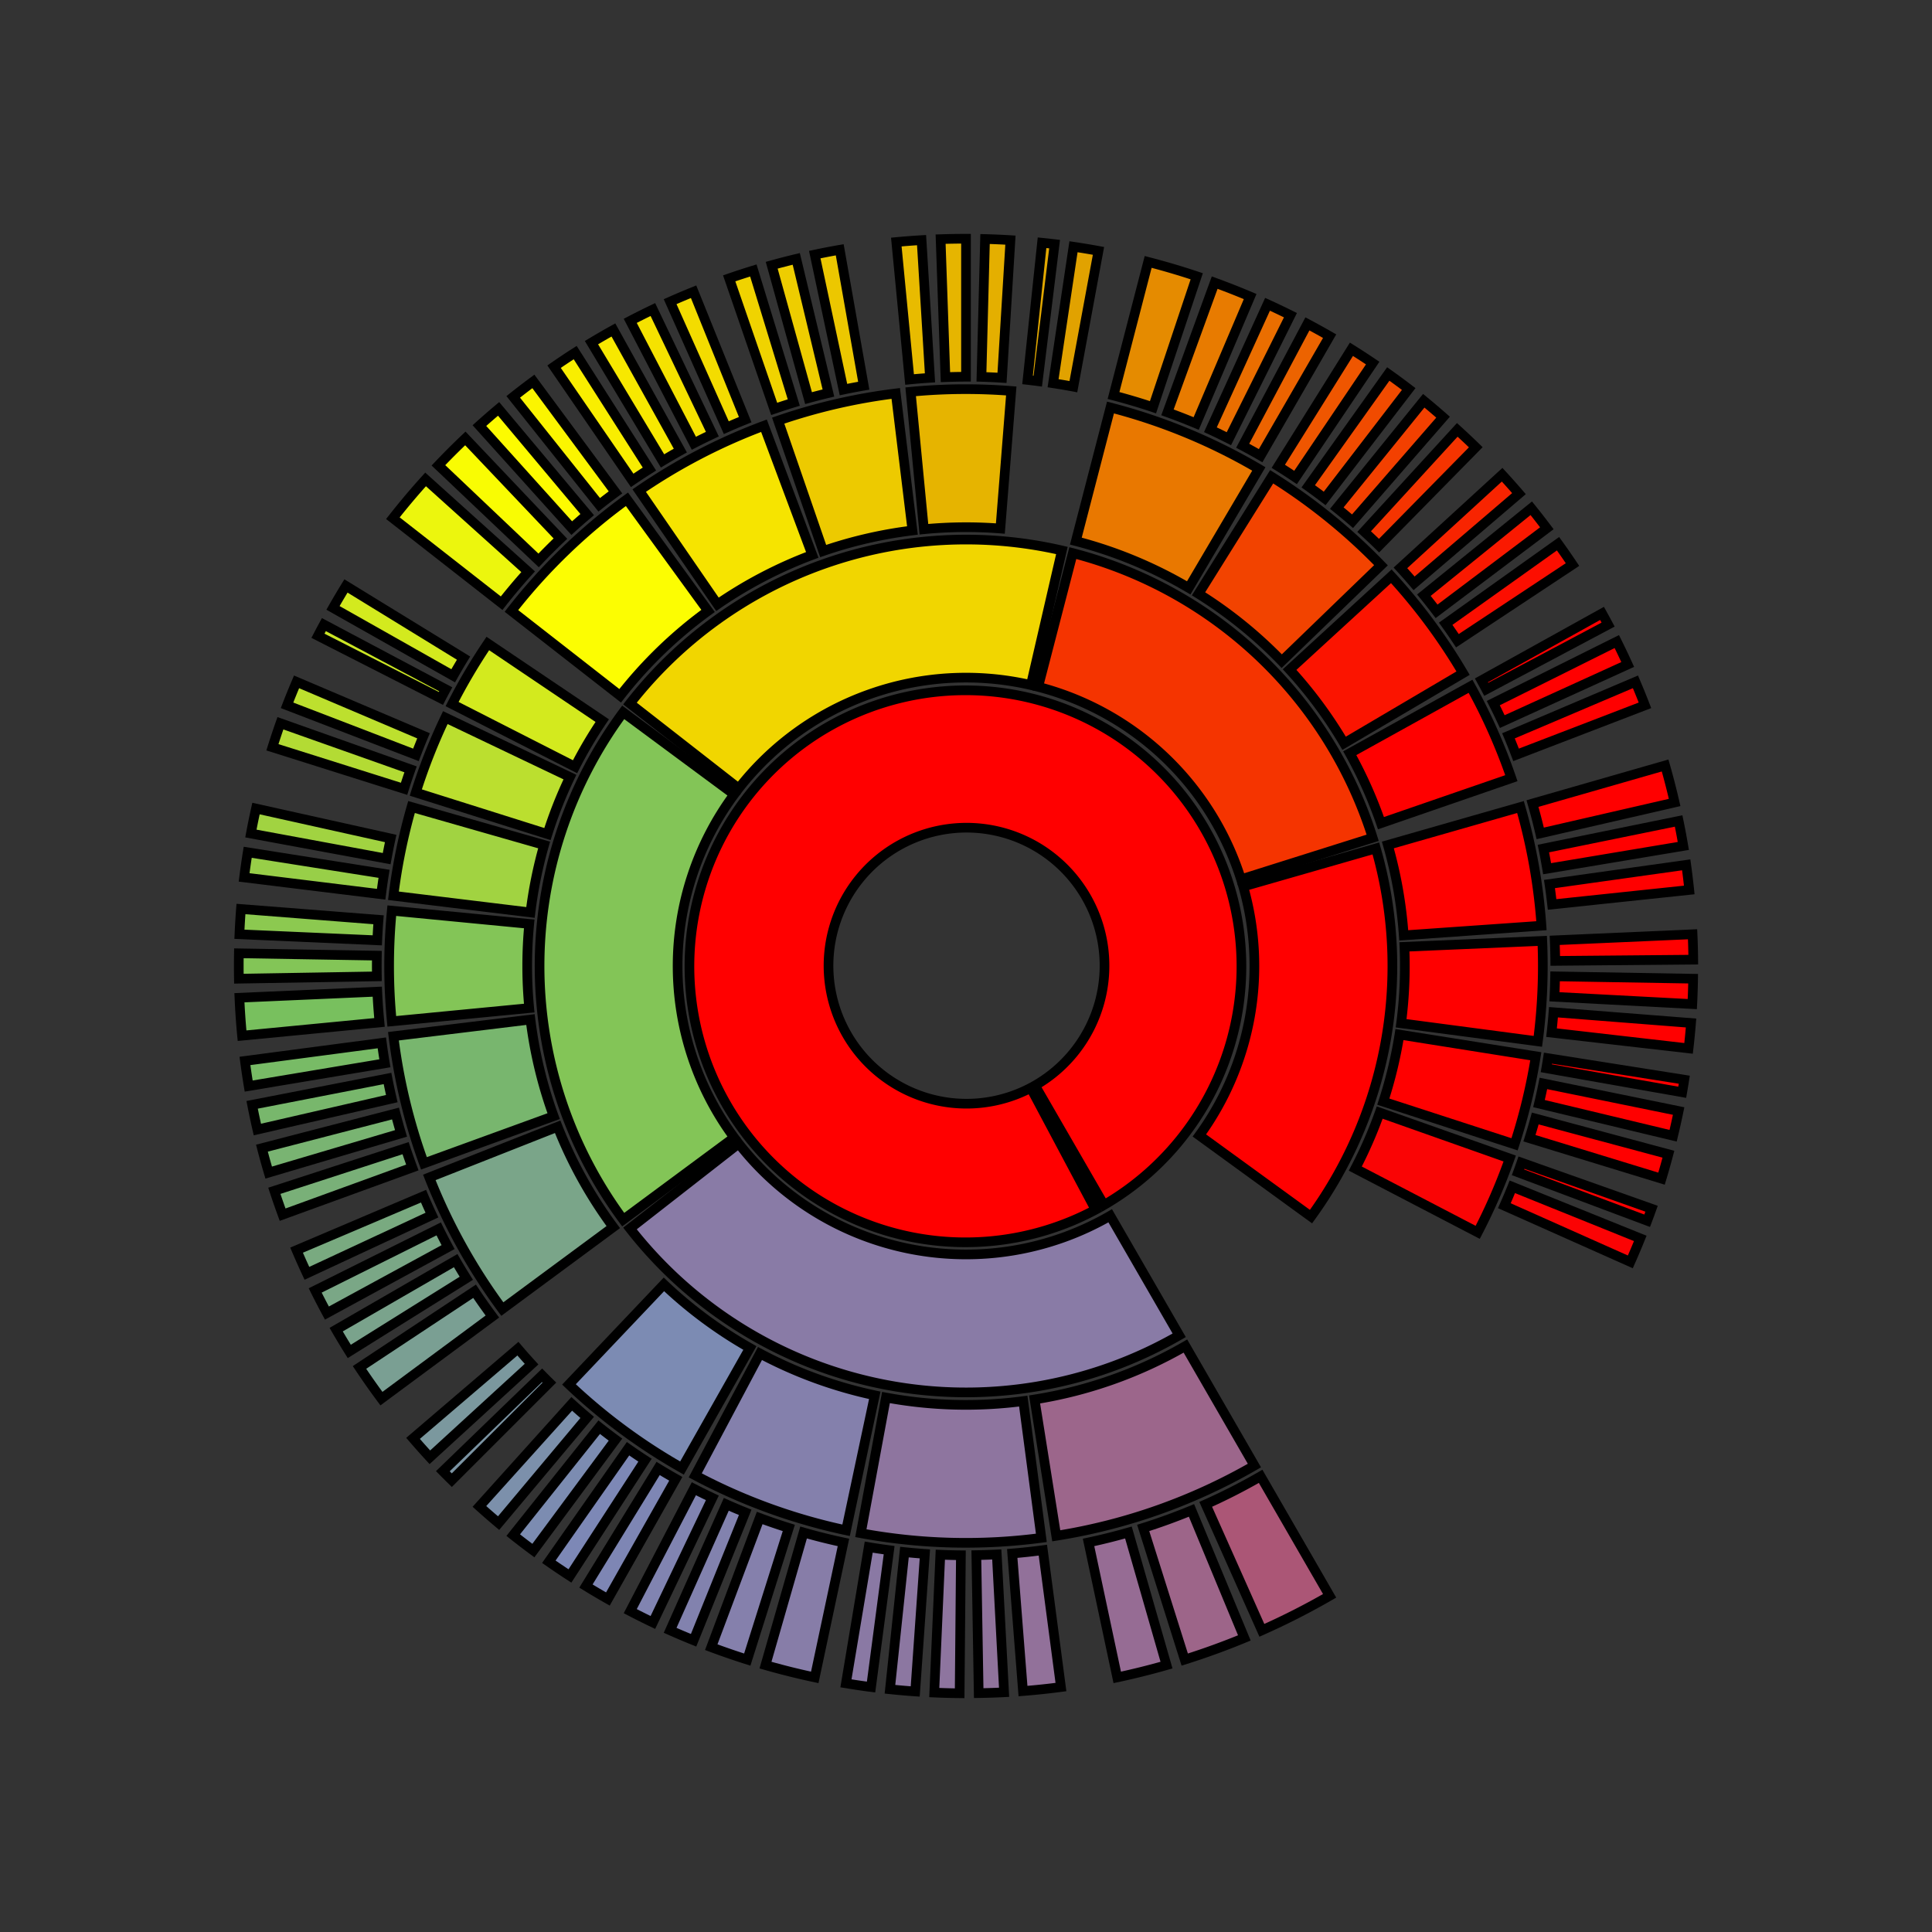 <?xml version="1.0" encoding="UTF-8"?>
<svg xmlns="http://www.w3.org/2000/svg" xmlns:xlink="http://www.w3.org/1999/xlink"
     width="600" height="600.0" viewBox="-7.0 -7.0 14 14">
<rect x="-7.0" y="-7.0" width="14" height="14" fill="#333333" stroke="none"/>
<defs>
</defs>
<path d="M0.5,0.866 A1.0,1.0,0,1,0,0.469,0.883 L0.939,1.766 A2.0,2.0,0,1,1,1,1.732 Z" fill="red" stroke="black" stroke-width="0.07" />
<path d="M-1.647,1.287 A2.09,2.09,0,0,0,1.045,1.81 L1.545,2.676 A3.09,3.09,0,0,1,-2.435,1.902 Z" fill="#897ba6" stroke="black" stroke-width="0.07" />
<path d="M-1.68,-1.243 A2.09,2.09,0,0,0,-1.68,1.243 L-2.484,1.838 A3.09,3.09,0,0,1,-2.484,-1.838 Z" fill="#83c557" stroke="black" stroke-width="0.07" />
<path d="M0.47,-2.036 A2.09,2.09,0,0,0,-1.647,-1.287 L-2.435,-1.902 A3.09,3.09,0,0,1,0.695,-3.011 Z" fill="#f1d600" stroke="black" stroke-width="0.07" />
<path d="M1.993,-0.628 A2.09,2.09,0,0,0,0.523,-2.023 L0.774,-2.992 A3.09,3.09,0,0,1,2.947,-0.929 Z" fill="#f53400" stroke="black" stroke-width="0.07" />
<path d="M1.691,1.228 A2.09,2.09,0,0,0,2.009,-0.576 L2.97,-0.852 A3.09,3.09,0,0,1,2.5,1.816 Z" fill="#ff0000" stroke="black" stroke-width="0.07" />
<path d="M0.497,3.141 A3.18,3.18,0,0,0,1.59,2.754 L2.09,3.62 A4.18,4.18,0,0,1,0.654,4.129 Z" fill="#9c668b" stroke="black" stroke-width="0.07" />
<path d="M-0.58,3.127 A3.18,3.18,0,0,0,0.415,3.153 L0.546,4.144 A4.18,4.18,0,0,1,-0.762,4.11 Z" fill="#8e759f" stroke="black" stroke-width="0.07" />
<path d="M-1.493,2.808 A3.18,3.18,0,0,0,-0.661,3.111 L-0.869,4.089 A4.18,4.18,0,0,1,-1.962,3.691 Z" fill="#8480ac" stroke="black" stroke-width="0.07" />
<path d="M-2.189,2.307 A3.18,3.18,0,0,0,-1.566,2.768 L-2.058,3.638 A4.18,4.18,0,0,1,-2.877,3.032 Z" fill="#7c8bb3" stroke="black" stroke-width="0.07" />
<path d="M-2.959,1.165 A3.18,3.18,0,0,0,-2.556,1.892 L-3.36,2.486 A4.18,4.18,0,0,1,-3.889,1.532 Z" fill="#7aa589" stroke="black" stroke-width="0.07" />
<path d="M-3.156,0.388 A3.18,3.18,0,0,0,-2.988,1.088 L-3.928,1.43 A4.18,4.18,0,0,1,-4.149,0.509 Z" fill="#78b66e" stroke="black" stroke-width="0.07" />
<path d="M-3.165,-0.305 A3.18,3.18,0,0,0,-3.165,0.305 L-4.161,0.401 A4.18,4.18,0,0,1,-4.161,-0.401 Z" fill="#83c557" stroke="black" stroke-width="0.07" />
<path d="M-3.057,-0.877 A3.18,3.18,0,0,0,-3.156,-0.388 L-4.149,-0.509 A4.18,4.18,0,0,1,-4.018,-1.152 Z" fill="#a1d341" stroke="black" stroke-width="0.07" />
<path d="M-2.87,-1.369 A3.18,3.18,0,0,0,-3.033,-0.956 L-3.987,-1.257 A4.18,4.18,0,0,1,-3.773,-1.8 Z" fill="#bbdf2f" stroke="black" stroke-width="0.07" />
<path d="M-2.636,-1.778 A3.18,3.18,0,0,0,-2.833,-1.444 L-3.724,-1.898 A4.18,4.18,0,0,1,-3.465,-2.337 Z" fill="#d3ea1e" stroke="black" stroke-width="0.07" />
<path d="M-1.869,-2.573 A3.18,3.18,0,0,0,-2.506,-1.958 L-3.294,-2.573 A4.18,4.18,0,0,1,-2.457,-3.382 Z" fill="#fcfd02" stroke="black" stroke-width="0.07" />
<path d="M-1.114,-2.979 A3.18,3.18,0,0,0,-1.801,-2.621 L-2.368,-3.445 A4.18,4.18,0,0,1,-1.464,-3.915 Z" fill="#f6e400" stroke="black" stroke-width="0.07" />
<path d="M-0.388,-3.156 A3.18,3.18,0,0,0,-1.035,-3.007 L-1.361,-3.952 A4.18,4.18,0,0,1,-0.509,-4.149 Z" fill="#edca00" stroke="black" stroke-width="0.07" />
<path d="M0.249,-3.17 A3.18,3.18,0,0,0,-0.305,-3.165 L-0.401,-4.161 A4.18,4.18,0,0,1,0.328,-4.167 Z" fill="#e6b400" stroke="black" stroke-width="0.07" />
<path d="M1.614,-2.74 A3.18,3.18,0,0,0,0.796,-3.079 L1.047,-4.047 A4.18,4.18,0,0,1,2.122,-3.602 Z" fill="#e97800" stroke="black" stroke-width="0.07" />
<path d="M2.288,-2.209 A3.18,3.18,0,0,0,1.685,-2.697 L2.215,-3.545 A4.18,4.18,0,0,1,3.007,-2.904 Z" fill="#f24300" stroke="black" stroke-width="0.07" />
<path d="M2.74,-1.614 A3.18,3.18,0,0,0,2.345,-2.148 L3.082,-2.824 A4.18,4.18,0,0,1,3.602,-2.122 Z" fill="#fb1400" stroke="black" stroke-width="0.07" />
<path d="M3.007,-1.035 A3.18,3.18,0,0,0,2.781,-1.542 L3.656,-2.027 A4.18,4.18,0,0,1,3.952,-1.361 Z" fill="#ff0000" stroke="black" stroke-width="0.07" />
<path d="M3.172,-0.222 A3.18,3.18,0,0,0,3.057,-0.877 L4.018,-1.152 A4.18,4.18,0,0,1,4.17,-0.292 Z" fill="#ff0000" stroke="black" stroke-width="0.07" />
<path d="M3.153,0.415 A3.18,3.18,0,0,0,3.177,-0.139 L4.176,-0.182 A4.18,4.18,0,0,1,4.144,0.546 Z" fill="#ff0000" stroke="black" stroke-width="0.07" />
<path d="M3.024,0.983 A3.18,3.18,0,0,0,3.141,0.497 L4.129,0.654 A4.18,4.18,0,0,1,3.975,1.292 Z" fill="#ff0000" stroke="black" stroke-width="0.07" />
<path d="M2.821,1.468 A3.18,3.18,0,0,0,2.998,1.062 L3.94,1.395 A4.18,4.18,0,0,1,3.708,1.93 Z" fill="#fa0405" stroke="black" stroke-width="0.07" />
<path d="M1.737,3.901 A4.27,4.27,0,0,0,2.135,3.698 L2.635,4.564 A5.27,5.27,0,0,1,2.144,4.814 Z" fill="#ab5676" stroke="black" stroke-width="0.07" />
<path d="M1.284,4.072 A4.27,4.27,0,0,0,1.634,3.945 L2.017,4.869 A5.27,5.27,0,0,1,1.585,5.026 Z" fill="#9d6589" stroke="black" stroke-width="0.07" />
<path d="M0.888,4.177 A4.27,4.27,0,0,0,1.177,4.105 L1.453,5.066 A5.27,5.27,0,0,1,1.096,5.155 Z" fill="#966c94" stroke="black" stroke-width="0.07" />
<path d="M0.335,4.257 A4.27,4.27,0,0,0,0.557,4.233 L0.688,5.225 A5.27,5.27,0,0,1,0.413,5.254 Z" fill="#92719a" stroke="black" stroke-width="0.07" />
<path d="M0.075,4.269 A4.27,4.27,0,0,0,0.223,4.264 L0.276,5.263 A5.27,5.27,0,0,1,0.092,5.269 Z" fill="#90739c" stroke="black" stroke-width="0.07" />
<path d="M-0.186,4.266 A4.27,4.27,0,0,0,-0.037,4.27 L-0.046,5.27 A5.27,5.27,0,0,1,-0.23,5.265 Z" fill="#8e759f" stroke="black" stroke-width="0.07" />
<path d="M-0.446,4.247 A4.27,4.27,0,0,0,-0.298,4.26 L-0.368,5.257 A5.27,5.27,0,0,1,-0.551,5.241 Z" fill="#8c77a1" stroke="black" stroke-width="0.07" />
<path d="M-0.705,4.211 A4.27,4.27,0,0,0,-0.557,4.233 L-0.688,5.225 A5.27,5.27,0,0,1,-0.87,5.198 Z" fill="#8a79a4" stroke="black" stroke-width="0.07" />
<path d="M-1.177,4.105 A4.27,4.27,0,0,0,-0.888,4.177 L-1.096,5.155 A5.27,5.27,0,0,1,-1.453,5.066 Z" fill="#877da8" stroke="black" stroke-width="0.07" />
<path d="M-1.495,4 A4.27,4.27,0,0,0,-1.284,4.072 L-1.585,5.026 A5.27,5.27,0,0,1,-1.846,4.936 Z" fill="#8580ac" stroke="black" stroke-width="0.07" />
<path d="M-1.737,3.901 A4.27,4.27,0,0,0,-1.6,3.959 L-1.974,4.886 A5.27,5.27,0,0,1,-2.144,4.814 Z" fill="#8282ae" stroke="black" stroke-width="0.07" />
<path d="M-1.972,3.788 A4.27,4.27,0,0,0,-1.838,3.854 L-2.269,4.757 A5.27,5.27,0,0,1,-2.433,4.675 Z" fill="#8184b1" stroke="black" stroke-width="0.07" />
<path d="M-2.231,3.641 A4.27,4.27,0,0,0,-2.103,3.716 L-2.595,4.587 A5.27,5.27,0,0,1,-2.754,4.493 Z" fill="#7e86b4" stroke="black" stroke-width="0.07" />
<path d="M-2.449,3.498 A4.27,4.27,0,0,0,-2.326,3.581 L-2.87,4.42 A5.27,5.27,0,0,1,-3.023,4.317 Z" fill="#7d88b6" stroke="black" stroke-width="0.07" />
<path d="M-2.658,3.342 A4.27,4.27,0,0,0,-2.54,3.432 L-3.135,4.236 A5.27,5.27,0,0,1,-3.281,4.124 Z" fill="#7c8cb1" stroke="black" stroke-width="0.07" />
<path d="M-2.857,3.173 A4.27,4.27,0,0,0,-2.745,3.271 L-3.387,4.037 A5.27,5.27,0,0,1,-3.526,3.916 Z" fill="#7c90ab" stroke="black" stroke-width="0.07" />
<path d="M-3.072,2.966 A4.27,4.27,0,0,0,-3.019,3.019 L-3.726,3.726 A5.27,5.27,0,0,1,-3.791,3.661 Z" fill="#7b94a3" stroke="black" stroke-width="0.07" />
<path d="M-3.247,2.773 A4.27,4.27,0,0,0,-3.148,2.885 L-3.885,3.56 A5.27,5.27,0,0,1,-4.007,3.423 Z" fill="#7b989e" stroke="black" stroke-width="0.07" />
<path d="M-3.561,2.357 A4.27,4.27,0,0,0,-3.432,2.54 L-4.236,3.135 A5.27,5.27,0,0,1,-4.395,2.909 Z" fill="#7a9f93" stroke="black" stroke-width="0.07" />
<path d="M-3.698,2.135 A4.27,4.27,0,0,0,-3.621,2.263 L-4.469,2.793 A5.27,5.27,0,0,1,-4.564,2.635 Z" fill="#7aa38c" stroke="black" stroke-width="0.07" />
<path d="M-3.821,1.905 A4.27,4.27,0,0,0,-3.753,2.037 L-4.631,2.515 A5.27,5.27,0,0,1,-4.716,2.351 Z" fill="#7aa786" stroke="black" stroke-width="0.07" />
<path d="M-3.931,1.668 A4.27,4.27,0,0,0,-3.87,1.805 L-4.776,2.227 A5.27,5.27,0,0,1,-4.851,2.059 Z" fill="#79aa80" stroke="black" stroke-width="0.07" />
<path d="M-4.061,1.32 A4.27,4.27,0,0,0,-4.012,1.46 L-4.952,1.802 A5.27,5.27,0,0,1,-5.012,1.629 Z" fill="#79b078" stroke="black" stroke-width="0.07" />
<path d="M-4.134,1.069 A4.27,4.27,0,0,0,-4.094,1.213 L-5.053,1.497 A5.27,5.27,0,0,1,-5.102,1.32 Z" fill="#79b472" stroke="black" stroke-width="0.07" />
<path d="M-4.192,0.815 A4.27,4.27,0,0,0,-4.161,0.961 L-5.135,1.185 A5.27,5.27,0,0,1,-5.173,1.006 Z" fill="#78b76c" stroke="black" stroke-width="0.07" />
<path d="M-4.233,0.557 A4.27,4.27,0,0,0,-4.211,0.705 L-5.198,0.87 A5.27,5.27,0,0,1,-5.225,0.688 Z" fill="#78bb66" stroke="black" stroke-width="0.07" />
<path d="M-4.266,0.186 A4.27,4.27,0,0,0,-4.25,0.409 L-5.246,0.505 A5.27,5.27,0,0,1,-5.265,0.23 Z" fill="#78c05e" stroke="black" stroke-width="0.07" />
<path d="M-4.269,-0.075 A4.27,4.27,0,0,0,-4.269,0.075 L-5.269,0.092 A5.27,5.27,0,0,1,-5.269,-0.092 Z" fill="#83c557" stroke="black" stroke-width="0.07" />
<path d="M-4.257,-0.335 A4.27,4.27,0,0,0,-4.266,-0.186 L-5.265,-0.23 A5.27,5.27,0,0,1,-5.254,-0.413 Z" fill="#8cc950" stroke="black" stroke-width="0.07" />
<path d="M-4.217,-0.668 A4.27,4.27,0,0,0,-4.238,-0.52 L-5.231,-0.642 A5.27,5.27,0,0,1,-5.205,-0.824 Z" fill="#98cf48" stroke="black" stroke-width="0.07" />
<path d="M-4.169,-0.924 A4.27,4.27,0,0,0,-4.198,-0.778 L-5.182,-0.96 A5.27,5.27,0,0,1,-5.145,-1.141 Z" fill="#a1d341" stroke="black" stroke-width="0.07" />
<path d="M-4.025,-1.425 A4.27,4.27,0,0,0,-4.072,-1.284 L-5.026,-1.585 A5.27,5.27,0,0,1,-4.968,-1.759 Z" fill="#b3db34" stroke="black" stroke-width="0.07" />
<path d="M-3.931,-1.668 A4.27,4.27,0,0,0,-3.986,-1.53 L-4.92,-1.889 A5.27,5.27,0,0,1,-4.851,-2.059 Z" fill="#bde02e" stroke="black" stroke-width="0.07" />
<path d="M-3.77,-2.005 A4.27,4.27,0,0,0,-3.805,-1.939 L-4.696,-2.393 A5.27,5.27,0,0,1,-4.653,-2.474 Z" fill="#cbe624" stroke="black" stroke-width="0.07" />
<path d="M-3.641,-2.231 A4.27,4.27,0,0,0,-3.716,-2.103 L-4.587,-2.595 A5.27,5.27,0,0,1,-4.493,-2.754 Z" fill="#d3ea1e" stroke="black" stroke-width="0.07" />
<path d="M-3.173,-2.857 A4.27,4.27,0,0,0,-3.365,-2.629 L-4.153,-3.245 A5.27,5.27,0,0,1,-3.916,-3.526 Z" fill="#ecf60d" stroke="black" stroke-width="0.07" />
<path d="M-2.939,-3.097 A4.27,4.27,0,0,0,-3.097,-2.939 L-3.823,-3.628 A5.27,5.27,0,0,1,-3.628,-3.823 Z" fill="#f9fc03" stroke="black" stroke-width="0.07" />
<path d="M-2.745,-3.271 A4.27,4.27,0,0,0,-2.857,-3.173 L-3.526,-3.916 A5.27,5.27,0,0,1,-3.387,-4.037 Z" fill="#fdfb00" stroke="black" stroke-width="0.07" />
<path d="M-2.54,-3.432 A4.27,4.27,0,0,0,-2.658,-3.342 L-3.281,-4.124 A5.27,5.27,0,0,1,-3.135,-4.236 Z" fill="#fbf500" stroke="black" stroke-width="0.07" />
<path d="M-2.294,-3.601 A4.27,4.27,0,0,0,-2.419,-3.519 L-2.985,-4.343 A5.27,5.27,0,0,1,-2.832,-4.445 Z" fill="#f9ee00" stroke="black" stroke-width="0.07" />
<path d="M-2.07,-3.735 A4.27,4.27,0,0,0,-2.199,-3.66 L-2.714,-4.517 A5.27,5.27,0,0,1,-2.555,-4.609 Z" fill="#f7e800" stroke="black" stroke-width="0.07" />
<path d="M-1.838,-3.854 A4.27,4.27,0,0,0,-1.972,-3.788 L-2.433,-4.675 A5.27,5.27,0,0,1,-2.269,-4.757 Z" fill="#f5e200" stroke="black" stroke-width="0.07" />
<path d="M-1.6,-3.959 A4.27,4.27,0,0,0,-1.737,-3.901 L-2.144,-4.814 A5.27,5.27,0,0,1,-1.974,-4.886 Z" fill="#f3dc00" stroke="black" stroke-width="0.07" />
<path d="M-1.248,-4.083 A4.27,4.27,0,0,0,-1.39,-4.037 L-1.716,-4.983 A5.27,5.27,0,0,1,-1.541,-5.04 Z" fill="#f0d300" stroke="black" stroke-width="0.07" />
<path d="M-0.997,-4.152 A4.27,4.27,0,0,0,-1.141,-4.115 L-1.408,-5.078 A5.27,5.27,0,0,1,-1.23,-5.124 Z" fill="#eecd00" stroke="black" stroke-width="0.07" />
<path d="M-0.741,-4.205 A4.27,4.27,0,0,0,-0.888,-4.177 L-1.096,-5.155 A5.27,5.27,0,0,1,-0.915,-5.19 Z" fill="#ecc700" stroke="black" stroke-width="0.07" />
<path d="M-0.261,-4.262 A4.27,4.27,0,0,0,-0.409,-4.25 L-0.505,-5.246 A5.27,5.27,0,0,1,-0.322,-5.26 Z" fill="#e8bb00" stroke="black" stroke-width="0.07" />
<path d="M2.6146209161795996e-16,-4.27 A4.27,4.27,0,0,0,-0.149,-4.267 L-0.184,-5.267 A5.27,5.27,0,0,1,3.226944315753276e-16,-5.27 Z" fill="#e6b500" stroke="black" stroke-width="0.07" />
<path d="M0.261,-4.262 A4.27,4.27,0,0,0,0.112,-4.269 L0.138,-5.268 A5.27,5.27,0,0,1,0.322,-5.26 Z" fill="#e4af00" stroke="black" stroke-width="0.07" />
<path d="M0.52,-4.238 A4.27,4.27,0,0,0,0.446,-4.247 L0.551,-5.241 A5.27,5.27,0,0,1,0.642,-5.231 Z" fill="#e2a800" stroke="black" stroke-width="0.07" />
<path d="M0.778,-4.198 A4.27,4.27,0,0,0,0.631,-4.223 L0.779,-5.212 A5.27,5.27,0,0,1,0.96,-5.182 Z" fill="#e1a200" stroke="black" stroke-width="0.07" />
<path d="M1.355,-4.049 A4.27,4.27,0,0,0,1.069,-4.134 L1.32,-5.102 A5.27,5.27,0,0,1,1.672,-4.998 Z" fill="#e58b00" stroke="black" stroke-width="0.07" />
<path d="M1.668,-3.931 A4.27,4.27,0,0,0,1.46,-4.012 L1.802,-4.952 A5.27,5.27,0,0,1,2.059,-4.851 Z" fill="#e87b00" stroke="black" stroke-width="0.07" />
<path d="M1.905,-3.821 A4.27,4.27,0,0,0,1.771,-3.886 L2.185,-4.795 A5.27,5.27,0,0,1,2.351,-4.716 Z" fill="#ea6e00" stroke="black" stroke-width="0.07" />
<path d="M2.135,-3.698 A4.27,4.27,0,0,0,2.005,-3.77 L2.474,-4.653 A5.27,5.27,0,0,1,2.635,-4.564 Z" fill="#ec6300" stroke="black" stroke-width="0.07" />
<path d="M2.388,-3.54 A4.27,4.27,0,0,0,2.263,-3.621 L2.793,-4.469 A5.27,5.27,0,0,1,2.947,-4.369 Z" fill="#ef5600" stroke="black" stroke-width="0.07" />
<path d="M2.599,-3.388 A4.27,4.27,0,0,0,2.48,-3.476 L3.06,-4.29 A5.27,5.27,0,0,1,3.208,-4.181 Z" fill="#f14b00" stroke="black" stroke-width="0.07" />
<path d="M2.801,-3.223 A4.27,4.27,0,0,0,2.687,-3.318 L3.317,-4.096 A5.27,5.27,0,0,1,3.457,-3.977 Z" fill="#f34000" stroke="black" stroke-width="0.07" />
<path d="M2.993,-3.046 A4.27,4.27,0,0,0,2.885,-3.148 L3.56,-3.885 A5.27,5.27,0,0,1,3.694,-3.759 Z" fill="#f53400" stroke="black" stroke-width="0.07" />
<path d="M3.247,-2.773 A4.27,4.27,0,0,0,3.148,-2.885 L3.885,-3.56 A5.27,5.27,0,0,1,4.007,-3.423 Z" fill="#f82400" stroke="black" stroke-width="0.07" />
<path d="M3.41,-2.57 A4.27,4.27,0,0,0,3.318,-2.687 L4.096,-3.317 A5.27,5.27,0,0,1,4.209,-3.172 Z" fill="#fa1900" stroke="black" stroke-width="0.07" />
<path d="M3.561,-2.357 A4.27,4.27,0,0,0,3.476,-2.48 L4.29,-3.06 A5.27,5.27,0,0,1,4.395,-2.909 Z" fill="#fc0e00" stroke="black" stroke-width="0.07" />
<path d="M3.77,-2.005 A4.27,4.27,0,0,0,3.735,-2.07 L4.609,-2.555 A5.27,5.27,0,0,1,4.653,-2.474 Z" fill="#ff0000" stroke="black" stroke-width="0.07" />
<path d="M3.886,-1.771 A4.27,4.27,0,0,0,3.821,-1.905 L4.716,-2.351 A5.27,5.27,0,0,1,4.795,-2.185 Z" fill="#ff0000" stroke="black" stroke-width="0.07" />
<path d="M3.986,-1.53 A4.27,4.27,0,0,0,3.931,-1.668 L4.851,-2.059 A5.27,5.27,0,0,1,4.92,-1.889 Z" fill="#ff0000" stroke="black" stroke-width="0.07" />
<path d="M4.161,-0.961 A4.27,4.27,0,0,0,4.105,-1.177 L5.066,-1.453 A5.27,5.27,0,0,1,5.135,-1.185 Z" fill="#ff0000" stroke="black" stroke-width="0.07" />
<path d="M4.211,-0.705 A4.27,4.27,0,0,0,4.184,-0.851 L5.164,-1.051 A5.27,5.27,0,0,1,5.198,-0.87 Z" fill="#ff0000" stroke="black" stroke-width="0.07" />
<path d="M4.247,-0.446 A4.27,4.27,0,0,0,4.228,-0.594 L5.219,-0.733 A5.27,5.27,0,0,1,5.241,-0.551 Z" fill="#ff0000" stroke="black" stroke-width="0.07" />
<path d="M4.27,-0.037 A4.27,4.27,0,0,0,4.266,-0.186 L5.265,-0.23 A5.27,5.27,0,0,1,5.27,-0.046 Z" fill="#ff0000" stroke="black" stroke-width="0.07" />
<path d="M4.264,0.223 A4.27,4.27,0,0,0,4.269,0.075 L5.269,0.092 A5.27,5.27,0,0,1,5.263,0.276 Z" fill="#ff0000" stroke="black" stroke-width="0.07" />
<path d="M4.243,0.483 A4.27,4.27,0,0,0,4.257,0.335 L5.254,0.413 A5.27,5.27,0,0,1,5.236,0.597 Z" fill="#ff0000" stroke="black" stroke-width="0.07" />
<path d="M4.205,0.741 A4.27,4.27,0,0,0,4.217,0.668 L5.205,0.824 A5.27,5.27,0,0,1,5.19,0.915 Z" fill="#ff0000" stroke="black" stroke-width="0.07" />
<path d="M4.152,0.997 A4.27,4.27,0,0,0,4.184,0.851 L5.164,1.051 A5.27,5.27,0,0,1,5.124,1.23 Z" fill="#ff0000" stroke="black" stroke-width="0.07" />
<path d="M4.083,1.248 A4.27,4.27,0,0,0,4.125,1.105 L5.09,1.364 A5.27,5.27,0,0,1,5.04,1.541 Z" fill="#ff0000" stroke="black" stroke-width="0.07" />
<path d="M4,1.495 A4.27,4.27,0,0,0,4.025,1.425 L4.968,1.759 A5.27,5.27,0,0,1,4.936,1.846 Z" fill="#ff0000" stroke="black" stroke-width="0.07" />
<path d="M3.901,1.737 A4.27,4.27,0,0,0,3.959,1.6 L4.886,1.974 A5.27,5.27,0,0,1,4.814,2.144 Z" fill="#fb0304" stroke="black" stroke-width="0.07" />
</svg>